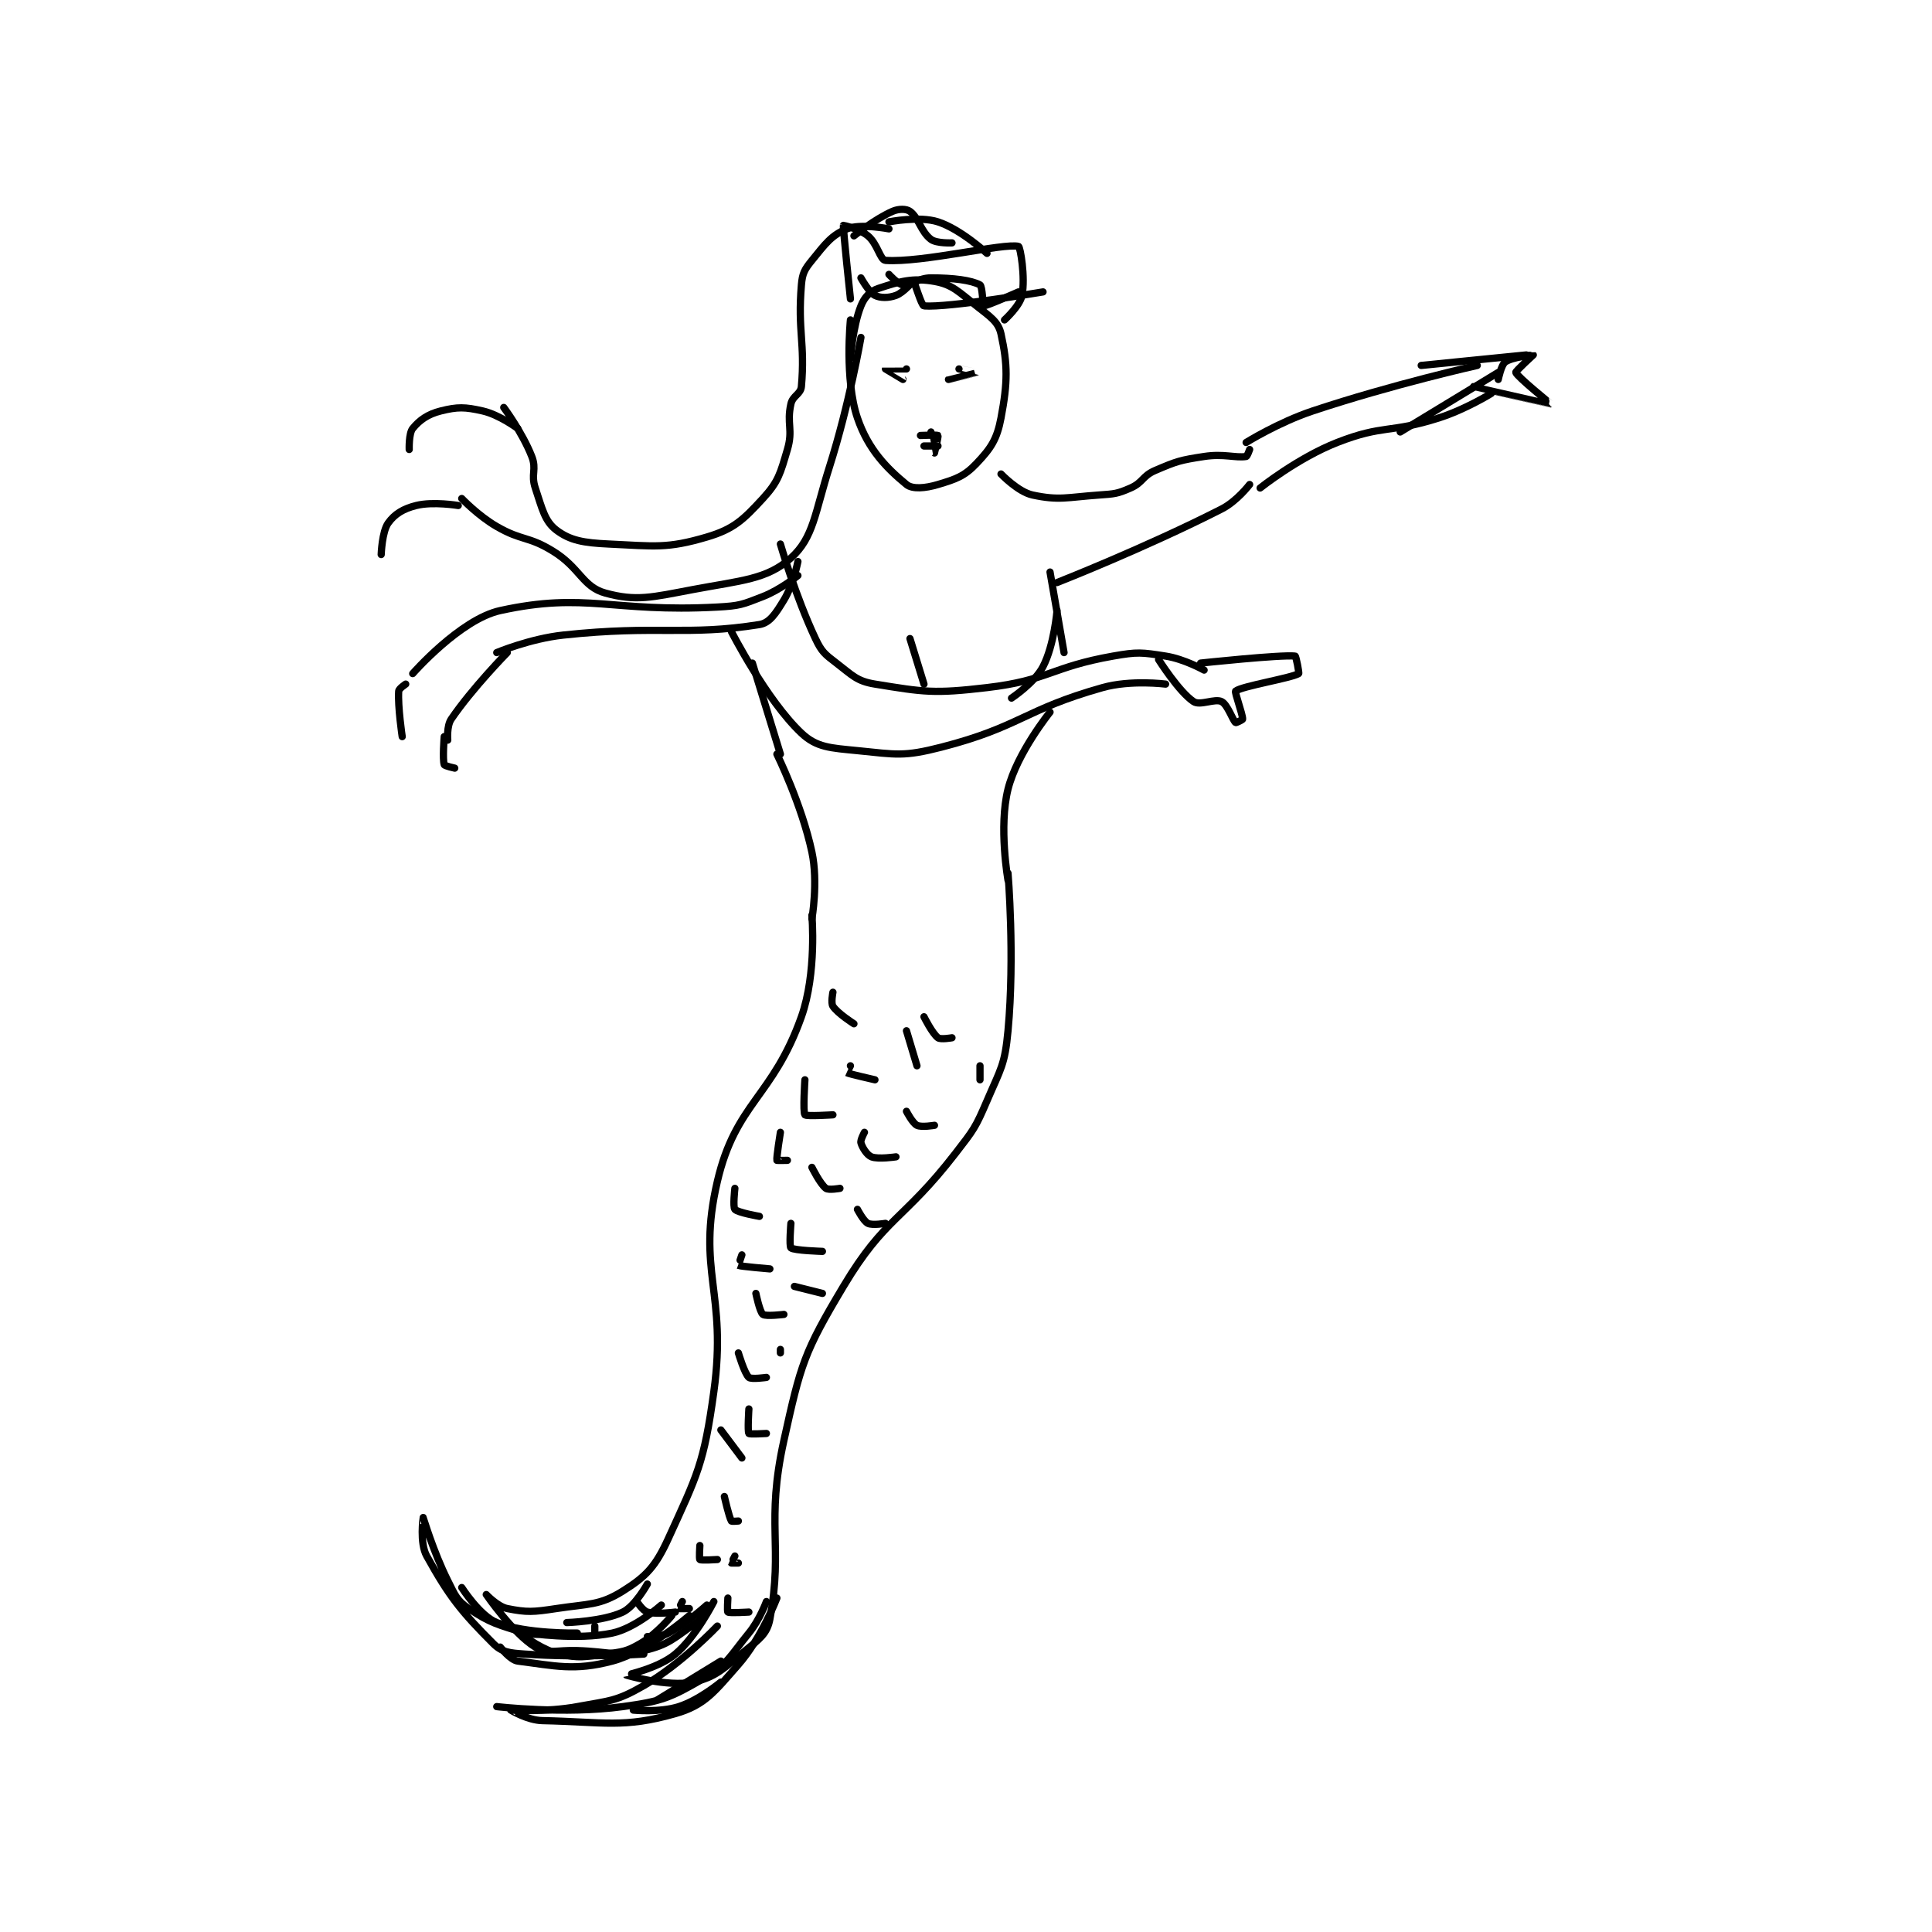 <?xml version="1.0" encoding="utf-8"?>
<!DOCTYPE svg PUBLIC "-//W3C//DTD SVG 1.1//EN" "http://www.w3.org/Graphics/SVG/1.1/DTD/svg11.dtd">
<svg viewBox="0 0 800 800" preserveAspectRatio="xMinYMin meet" xmlns="http://www.w3.org/2000/svg" version="1.1">
<g fill="none" stroke="black" stroke-linecap="round" stroke-linejoin="round" stroke-width="2.069">
<g transform="translate(157.846,87.52) scale(1.45) translate(-147,-20.133)">
<path id="0" d="M270 221.133 C270 221.133 271.428 237.669 267 250.133 C258.822 273.153 248.249 274.669 243 297.133 C236.99 322.854 245.891 328.787 242 357.133 C239.167 377.772 237.301 380.936 229 399.133 C225.375 407.08 222.704 409.943 216 414.133 C209.371 418.276 206.342 417.718 197 419.133 C190.381 420.136 188.648 420.263 183 419.133 C180.257 418.585 177 415.133 177 415.133 C177.001 415.135 184.618 426.206 191 430.133 C194.466 432.266 197.011 430.94 203 431.133 C212.457 431.438 214.026 433.01 222 431.133 C229.085 429.466 230.587 427.623 237 423.133 C239.864 421.128 242 417.133 242 417.133 C242 417.133 236.992 427.101 231 432.133 C226.166 436.194 216.998 438.129 217 438.133 C217.013 438.154 228.786 441.618 236 440.133 C242.54 438.787 244.746 436.25 251 431.133 C255.017 427.847 257.232 426.321 258 422.133 C261.862 401.068 256.759 394.842 262 371.133 C266.824 349.31 267.715 346.018 279 327.133 C290.902 307.216 296.007 308.515 311 289.133 C316.247 282.35 316.691 281.855 320 274.133 C323.961 264.89 325.099 263.898 326 254.133 C327.973 232.754 326 209.133 326 209.133 "/>
<path id="1" d="M270 222.133 C270 222.133 271.823 211.7 270 203.133 C267.11 189.549 260 175.133 260 175.133 "/>
<path id="2" d="M326 211.133 C326 211.133 323.303 195.92 326 185.133 C328.593 174.761 338 163.133 338 163.133 "/>
<path id="3" d="M247 140.133 C247 140.133 256.997 159.686 267 169.133 C271.374 173.264 275.305 173.364 283 174.133 C294.147 175.248 296.168 175.919 307 173.133 C329.494 167.349 330.5 162.462 353 156.133 C361.1 153.855 371 155.133 371 155.133 "/>
<path id="4" d="M261 115.133 C261 115.133 265.265 129.946 271 142.133 C272.777 145.909 273.647 146.57 277 149.133 C281.603 152.653 282.777 154.283 288 155.133 C302.026 157.417 304.867 157.914 320 156.133 C337.59 154.064 338.314 150.255 356 147.133 C363.058 145.888 364.108 146.073 371 147.133 C376.337 147.954 382 151.133 382 151.133 "/>
<path id="5" d="M261 175.133 L253 149.133 "/>
<path id="6" d="M298 142.133 L302 155.133 "/>
<path id="7" d="M342 146.133 L338 123.133 "/>
<path id="8" d="M281 51.133 C281 51.133 279.276 68.194 283 79.133 C286.086 88.198 291.4 93.507 297 98.133 C298.697 99.535 302.36 99.225 306 98.133 C311.176 96.58 313.539 95.787 317 92.133 C321.138 87.765 322.844 85.246 324 79.133 C325.938 68.891 325.924 63.927 324 55.133 C323.236 51.641 320.891 50.205 317 47.133 C311.879 43.09 310.169 41.056 305 40.133 C298.897 39.044 295.003 40.132 289 42.133 C286.599 42.934 285.013 44.602 284 47.133 C281.656 52.993 281 62.133 281 62.133 "/>
<path id="9" d="M281 45.133 C281 45.133 278.821 24.777 279 24.133 C279.009 24.1 283.589 25.124 286 27.133 C288.749 29.424 289.478 34.027 291 34.133 C301.457 34.863 324.95 29.095 329 30.133 C329.503 30.262 330.994 38.913 330 44.133 C329.427 47.139 325 51.133 325 51.133 "/>
<path id="10" d="M310 29.133 C310 29.133 305.604 29.336 304 28.133 C301.149 25.995 300.474 21.932 298 20.133 C296.954 19.372 294.783 19.353 293 20.133 C287.985 22.327 282 27.133 282 27.133 "/>
<path id="11" d="M320 32.133 C320 32.133 312.488 25.219 306 23.133 C300.623 21.405 292 23.133 292 23.133 "/>
<path id="12" d="M292 25.133 C292 25.133 283.905 23.536 280 25.133 C275.548 26.955 273.813 29.441 270 34.133 C267.899 36.719 267.276 37.819 267 41.133 C265.895 54.393 268.095 57.723 267 70.133 C266.801 72.386 264.538 72.711 264 75.133 C262.744 80.786 264.68 82.465 263 88.133 C260.97 94.986 260.477 97.267 256 102.133 C250.367 108.256 247.675 110.866 240 113.133 C228.6 116.501 225.174 115.746 212 115.133 C204.831 114.8 200.946 114.139 197 111.133 C193.69 108.611 192.972 105.051 191 99.133 C189.685 95.188 191.465 93.877 190 90.133 C187.328 83.304 182 76.133 182 76.133 "/>
<path id="13" d="M284 56.133 C284 56.133 280.673 75.264 275 93.133 C270.803 106.355 270.493 113.306 264 119.133 C257.177 125.257 249.82 125.526 236 128.133 C224.279 130.345 219.853 131.568 211 129.133 C204.448 127.332 203.85 121.944 196 117.133 C188.875 112.767 187.262 114.323 180 110.133 C174.703 107.078 170 102.133 170 102.133 "/>
<path id="14" d="M266 120.133 C266 120.133 264.717 126.687 262 131.133 C259.721 134.863 258.008 137.656 255 138.133 C234.058 141.458 226.27 138.225 199 141.133 C189.542 142.142 180 146.133 180 146.133 "/>
<path id="15" d="M183 146.133 C183 146.133 173.011 156.294 167 165.133 C165.656 167.109 166 171.133 166 171.133 "/>
<path id="16" d="M340 126.133 C340 126.133 365.094 116.285 387 105.133 C391.391 102.898 395 98.133 395 98.133 "/>
<path id="17" d="M324 95.133 C324 95.133 328.874 100.249 333 101.133 C340.622 102.766 342.772 101.793 352 101.133 C356.441 100.816 357.179 100.805 361 99.133 C364.555 97.578 364.358 95.694 368 94.133 C374.259 91.451 375.133 91.19 382 90.133 C387.638 89.266 390.931 90.606 394 90.133 C394.334 90.082 395 88.133 395 88.133 "/>
<path id="18" d="M394 86.133 C394 86.133 403.246 80.385 413 77.133 C435.758 69.547 460 64.133 460 64.133 "/>
<path id="19" d="M398 99.133 C398 99.133 408.765 90.539 420 86.133 C433.162 80.972 435.102 83.555 449 79.133 C456.667 76.694 464 72.133 464 72.133 "/>
<path id="20" d="M466 68.133 C466 68.133 466.84 63.945 468 63.133 C469.982 61.746 475.992 61.126 476 61.133 C476 61.133 470.886 65.814 471 66.133 C471.447 67.384 481.013 75.129 481 75.133 C480.963 75.146 459 70.133 459 70.133 "/>
<path id="21" d="M466 66.133 L438 83.133 "/>
<path id="22" d="M381 149.133 C381 149.133 403.824 146.686 408 147.133 C408.239 147.159 409.208 152.011 409 152.133 C406.759 153.452 392.749 155.713 391 157.133 C390.643 157.423 393 163.652 393 165.133 C393 165.318 391.109 166.224 391 166.133 C390.161 165.434 388.692 160.979 387 160.133 C385.066 159.167 380.862 161.375 379 160.133 C374.81 157.34 369 148.133 369 148.133 "/>
<path id="23" d="M266 124.133 C266 124.133 261.096 128.139 256 130.133 C250.15 132.422 249.417 132.791 243 133.133 C212.742 134.747 205.612 128.758 181 134.133 C169.556 136.633 156 152.133 156 152.133 "/>
<path id="24" d="M340 134.133 C340 134.133 339.192 143.995 336 150.133 C333.585 154.778 327 159.133 327 159.133 "/>
<path id="25" d="M186 82.133 C186 82.133 180.75 78.213 176 77.133 C170.881 75.97 168.821 75.928 164 77.133 C160.284 78.062 157.954 79.745 156 82.133 C154.846 83.544 155 88.133 155 88.133 "/>
<path id="26" d="M169 104.133 C169 104.133 161.821 102.928 157 104.133 C153.284 105.062 150.833 106.566 149 109.133 C147.215 111.632 147 118.133 147 118.133 "/>
<path id="27" d="M154 155.133 C154 155.133 152.048 156.41 152 157.133 C151.708 161.519 153 170.133 153 170.133 "/>
<path id="28" d="M165 170.133 C165 170.133 164.48 176.574 165 178.133 C165.13 178.523 168 179.133 168 179.133 "/>
<path id="29" d="M276 243.133 C276 243.133 275.379 246.202 276 247.133 C277.397 249.229 282 252.133 282 252.133 "/>
<path id="30" d="M302 250.133 C302 250.133 304.356 254.901 306 256.133 C306.774 256.713 310 256.133 310 256.133 "/>
<path id="31" d="M297 254.133 L300 264.133 "/>
<path id="32" d="M318 264.133 L318 268.133 "/>
<path id="33" d="M281 264.133 C281 264.133 279.992 266.129 280 266.133 C280.528 266.435 288 268.133 288 268.133 "/>
<path id="34" d="M268 268.133 C268 268.133 267.39 277.371 268 278.133 C268.39 278.621 276 278.133 276 278.133 "/>
<path id="35" d="M297 277.133 C297 277.133 298.72 280.493 300 281.133 C301.28 281.773 305 281.133 305 281.133 "/>
<path id="36" d="M285 283.133 C285 283.133 283.779 285.361 284 286.133 C284.395 287.515 285.731 289.626 287 290.133 C288.931 290.906 294 290.133 294 290.133 "/>
<path id="37" d="M261 283.133 C261 283.133 259.825 290.434 260 291.133 C260.017 291.201 263 291.133 263 291.133 "/>
<path id="38" d="M270 293.133 C270 293.133 272.356 297.901 274 299.133 C274.774 299.713 278 299.133 278 299.133 "/>
<path id="39" d="M283 305.133 C283 305.133 284.72 308.493 286 309.133 C287.28 309.773 291 309.133 291 309.133 "/>
<path id="40" d="M248 299.133 C248 299.133 247.396 304.443 248 305.133 C248.818 306.068 255 307.133 255 307.133 "/>
<path id="41" d="M264 309.133 C264 309.133 263.464 315.657 264 316.133 C264.851 316.89 273 317.133 273 317.133 "/>
<path id="42" d="M250 318.133 C250 318.133 248.969 321.118 249 321.133 C249.594 321.43 258 322.133 258 322.133 "/>
<path id="43" d="M265 327.133 L273 329.133 "/>
<path id="44" d="M254 329.133 C254 329.133 255.099 334.458 256 335.133 C256.832 335.757 262 335.133 262 335.133 "/>
<path id="45" d="M249 346.133 C249 346.133 250.745 352.035 252 353.133 C252.688 353.735 257 353.133 257 353.133 "/>
<path id="46" d="M261 345.133 L261 346.133 "/>
<path id="47" d="M244 368.133 L250 376.133 "/>
<path id="48" d="M252 362.133 C252 362.133 251.586 368.554 252 369.133 C252.211 369.429 257 369.133 257 369.133 "/>
<path id="49" d="M245 387.133 C245 387.133 246.287 392.887 247 394.133 C247.1 394.308 249 394.133 249 394.133 "/>
<path id="50" d="M248 404.133 C248 404.133 246.977 406.087 247 406.133 C247.015 406.164 249 406.133 249 406.133 "/>
<path id="51" d="M238 401.133 C238 401.133 237.756 404.938 238 405.133 C238.381 405.438 243 405.133 243 405.133 "/>
<path id="52" d="M246 416.133 C246 416.133 245.769 419.979 246 420.133 C246.519 420.479 252 420.133 252 420.133 "/>
<path id="53" d="M233 417.133 C233 417.133 231.981 419.114 232 419.133 C232.057 419.191 235 419.133 235 419.133 "/>
<path id="54" d="M220 417.133 C220 417.133 221.705 419.78 223 420.133 C225.713 420.873 231 420.133 231 420.133 "/>
<path id="55" d="M208 424.133 L208 426.133 "/>
<path id="56" d="M189 426.133 C189 426.133 202.973 428.244 213 426.133 C219.553 424.754 227 418.133 227 418.133 "/>
<path id="57" d="M200 423.133 C200 423.133 210.343 422.839 216 420.133 C219.513 418.453 223 412.133 223 412.133 "/>
<path id="58" d="M223 427.133 C223 427.133 226.712 427.345 229 426.133 C234.338 423.307 240 418.133 240 418.133 "/>
<path id="59" d="M194 426.133 C194 426.133 190.501 426.929 188 426.133 C180.404 423.716 178.201 423.361 172 419.133 C168.581 416.802 168.119 415.372 166 411.133 C161.857 402.848 159.002 393.136 159 393.133 C158.999 393.132 157.907 400.365 160 404.133 C166.441 415.728 169.833 419.966 179 429.133 C181.5 431.634 183.65 431.83 188 432.133 C204.061 433.254 222 432.133 222 432.133 "/>
<path id="60" d="M170 413.133 C170 413.133 175.153 421.224 180 423.133 C188.409 426.446 203 426.133 203 426.133 "/>
<path id="61" d="M243 424.133 C243 424.133 232.776 434.937 222 441.133 C214.139 445.653 212.415 445.399 203 447.133 C194.016 448.788 184.01 448.129 184 448.133 C183.996 448.135 188.778 451.043 193 451.133 C210.679 451.51 216.226 453.354 231 449.133 C239.427 446.726 242.138 442.941 249 435.133 C255.597 427.627 260 416.133 260 416.133 "/>
<path id="62" d="M257 417.133 C257 417.133 255.086 422.362 252 426.133 C246.429 432.943 245.931 435.09 239 439.133 C229.684 444.568 227.178 445.618 216 447.133 C199.292 449.399 180 447.133 180 447.133 "/>
<path id="63" d="M219 448.133 C219 448.133 226.548 448.878 232 447.133 C237.828 445.268 244 440.133 244 440.133 "/>
<path id="64" d="M181 430.133 C181 430.133 183.853 433.865 186 434.133 C196.539 435.451 202.081 437.03 213 434.133 C223.292 431.403 235 421.133 235 421.133 "/>
<path id="65" d="M230 421.133 C230 421.133 225.64 426.447 221 429.133 C217.005 431.446 215.896 431.495 211 432.133 C204.875 432.932 203.569 433.344 198 432.133 C193.251 431.101 188 427.133 188 427.133 "/>
<path id="66" d="M244 434.133 L226 445.133 "/>
<path id="67" d="M474 61.133 L444 64.133 "/>
<path id="68" d="M292 38.133 C292 38.133 294.597 41.016 296 41.133 C298.586 41.349 300.29 39.133 304 39.133 C310.492 39.133 315.514 39.807 318 41.133 C318.693 41.503 318.844 47.105 319 47.133 C319.694 47.26 329 43.133 329 43.133 "/>
<path id="69" d="M284 39.133 C284 39.133 286.284 43.276 288 44.133 C289.584 44.925 291.899 44.897 294 44.133 C296.26 43.312 298.794 40.056 299 40.133 C299.332 40.258 301.27 47.074 302 47.133 C308.893 47.692 336 43.133 336 43.133 "/>
<path id="70" d="M297 65.133 C297 65.133 291.002 65.129 291 65.133 C290.999 65.136 296 68.133 296 68.133 "/>
<path id="71" d="M312 65.133 C312 65.133 317.002 66.131 317 66.133 C316.994 66.139 309 68.133 309 68.133 "/>
<path id="72" d="M304 83.133 C304 83.133 304.998 89.132 305 89.133 C305.001 89.134 306.166 84.34 306 84.133 C305.842 83.936 301 84.133 301 84.133 "/>
<path id="73" d="M302 87.133 L306 87.133 "/>
</g>
</g>
</svg>
